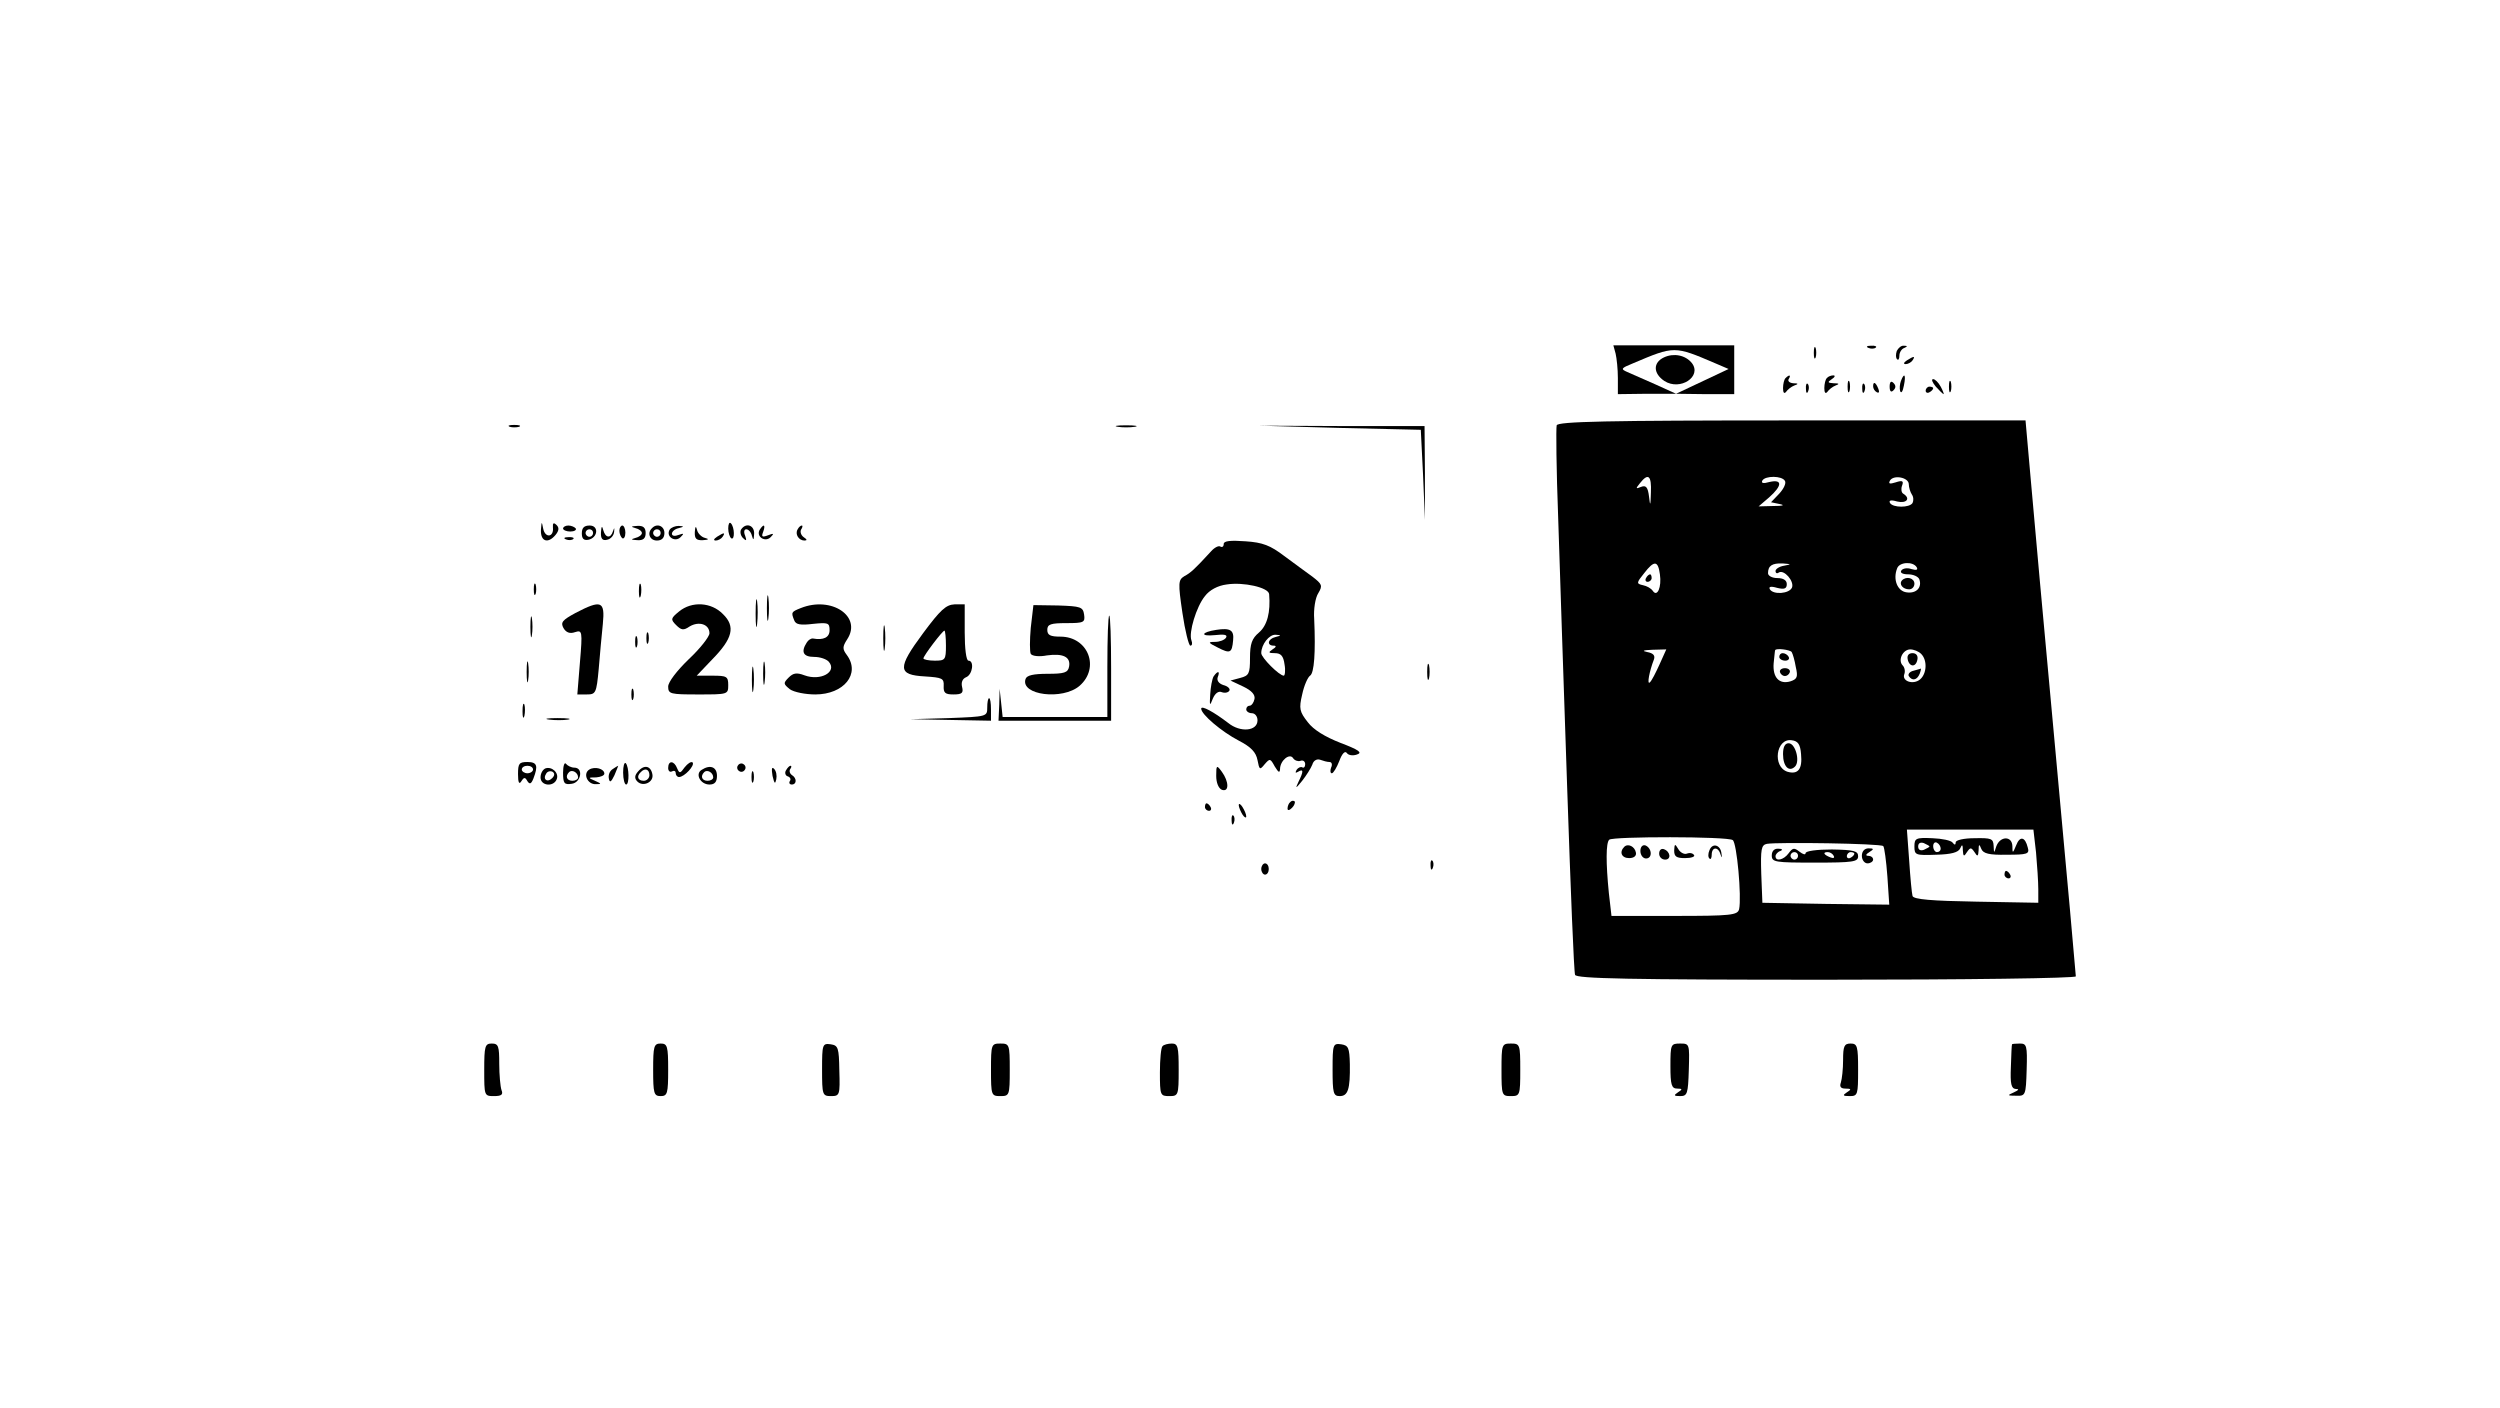 <?xml version="1.0" standalone="no"?>
  <svg version="1.0" xmlns="http://www.w3.org/2000/svg"
  width="666pt" height="375pt" viewBox="0 0 666 375"
  preserveAspectRatio="xMidYMid meet">
    <g transform="translate(0,375) scale(0.1,-0.1)"
    fill="#000000" stroke="none">
    <path d="M4304 2808 c3 -13 6 -42 6 -65 l0 -43 78 1 77 0 -55 25 c-30 13 -64
    28 -75 33 -18 8 -17 10 15 23 111 47 110 47 220 0 l35 -15 -70 -33 -70 -33 78
    -1 77 0 0 65 0 65 -161 0 -161 0 6 -22z"/>
    <path d="M4832 2810 c0 -14 2 -19 5 -12 2 6 2 18 0 25 -3 6 -5 1 -5 -13z"/>
    <path d="M4978 2823 c7 -3 16 -2 19 1 4 3 -2 6 -13 5 -11 0 -14 -3 -6 -6z"/>
    <path d="M5053 2815 c-3 -9 -3 -19 1 -22 3 -4 6 1 6 10 0 8 6 18 13 20 9 4 9
    6 -1 6 -7 1 -15 -6 -19 -14z"/>
    <path d="M4433 2798 c-30 -14 -29 -43 1 -63 42 -27 101 12 73 48 -17 21 -48
    27 -74 15z"/>
    <path d="M5080 2790 c-9 -6 -10 -10 -3 -10 6 0 15 5 18 10 8 12 4 12 -15 0z"/>
    <path d="M4757 2743 c-4 -3 -7 -16 -7 -27 0 -12 3 -16 8 -10 4 6 14 14 22 17
    12 4 11 6 -3 6 -10 1 -15 6 -12 11 7 11 2 13 -8 3z"/>
    <path d="M4867 2743 c-4 -3 -7 -16 -7 -27 0 -12 3 -16 8 -10 4 6 14 14 22 17
    11 4 10 6 -5 6 -17 1 -17 3 -5 11 8 5 10 10 4 10 -6 0 -14 -3 -17 -7z"/>
    <path d="M5064 2735 c-3 -8 -4 -20 -2 -27 3 -7 7 -1 10 15 6 29 1 36 -8 12z"/>
    <path d="M4922 2720 c0 -14 2 -19 5 -12 2 6 2 18 0 25 -3 6 -5 1 -5 -13z"/>
    <path d="M5034 2720 c0 -13 4 -16 10 -10 7 7 7 13 0 20 -6 6 -10 3 -10 -10z"/>
    <path d="M5157 2720 c10 -11 19 -20 21 -20 1 0 -2 9 -8 20 -6 11 -15 20 -20
    20 -6 0 -2 -9 7 -20z"/>
    <path d="M5192 2720 c0 -14 2 -19 5 -12 2 6 2 18 0 25 -3 6 -5 1 -5 -13z"/>
    <path d="M4811 2714 c0 -11 3 -14 6 -6 3 7 2 16 -1 19 -3 4 -6 -2 -5 -13z"/>
    <path d="M4961 2714 c0 -11 3 -14 6 -6 3 7 2 16 -1 19 -3 4 -6 -2 -5 -13z"/>
    <path d="M4990 2721 c0 -6 4 -13 10 -16 6 -3 7 1 4 9 -7 18 -14 21 -14 7z"/>
    <path d="M5130 2709 c0 -5 5 -7 10 -4 6 3 10 8 10 11 0 2 -4 4 -10 4 -5 0 -10
    -5 -10 -11z"/>
    <path d="M4147 2617 c-2 -7 -1 -118 4 -247 4 -129 15 -453 24 -720 9 -267 18
    -491 21 -497 3 -10 145 -13 669 -13 375 0 665 4 665 9 0 5 -24 273 -54 597
    -30 324 -60 655 -67 737 l-13 147 -622 0 c-497 0 -623 -3 -627 -13z m251 -179
    c-1 -36 -2 -38 -5 -11 -3 25 -8 31 -21 26 -15 -6 -15 -5 -3 10 22 28 31 20 29
    -25z m357 31 c4 -6 -3 -21 -15 -34 l-22 -23 24 -5 c14 -3 7 -5 -17 -5 l-40 -1
    28 24 c35 31 36 49 1 41 -17 -5 -23 -3 -19 4 8 13 52 13 60 -1z m330 -9 c0 -8
    4 -21 8 -27 5 -7 5 -17 2 -23 -8 -13 -52 -13 -60 0 -4 7 2 9 19 4 25 -6 37 8
    16 21 -5 3 -6 13 -3 21 5 13 1 15 -17 9 -16 -5 -20 -4 -15 5 10 16 50 8 50
    -10z m-663 -240 c5 -34 -7 -62 -19 -44 -5 7 -16 13 -26 15 -18 4 -18 6 3 32
    27 35 37 34 42 -3z m331 23 c-13 -2 -23 -9 -23 -14 0 -6 4 -8 9 -4 14 8 41
    -23 35 -40 -7 -17 -50 -20 -59 -5 -4 7 2 9 19 4 20 -5 26 -2 26 10 0 10 -9 16
    -25 16 -14 0 -25 6 -25 13 0 20 11 27 39 26 24 -2 24 -2 4 -6z m353 -4 c4 -7
    0 -9 -14 -5 -11 4 -23 2 -27 -4 -4 -6 4 -10 18 -10 14 0 27 -6 30 -13 8 -22
    -8 -39 -34 -35 -24 3 -37 34 -25 64 6 17 42 19 52 3z m-685 -259 c-10 -22 -21
    -44 -26 -48 -8 -7 -1 30 11 61 4 11 -2 17 -18 20 -15 3 -11 5 14 6 l37 1 -18
    -40z m352 33 c3 -5 8 -22 11 -40 6 -26 4 -32 -14 -38 -30 -9 -48 10 -45 48 2
    17 3 33 4 35 3 6 40 1 44 -5z m345 -5 c17 -17 15 -53 -3 -68 -18 -15 -49 -5
    -42 14 3 7 1 18 -4 23 -14 14 0 43 20 43 9 0 22 -5 29 -12z m-320 -267 c4 -40
    -8 -55 -36 -47 -41 13 -31 90 11 84 17 -2 23 -11 25 -37z m626 -262 c3 -34 6
    -78 6 -98 l0 -36 -165 3 c-119 2 -167 6 -170 15 -2 7 -6 49 -9 95 l-6 82 168
    0 169 0 7 -61z m-808 33 c11 -7 24 -152 17 -184 -4 -16 -21 -18 -172 -18
    l-168 0 -7 61 c-8 80 -8 134 1 142 9 9 315 9 329 -1z m401 -16 c3 -3 8 -40 11
    -81 l5 -75 -169 2 -169 3 -3 77 c-2 66 0 77 15 80 29 5 304 1 310 -6z"/>
    <path d="M4385 2210 c-3 -5 -1 -10 4 -10 6 0 11 5 11 10 0 6 -2 10 -4 10 -3 0
    -8 -4 -11 -10z"/>
    <path d="M5067 2204 c-9 -10 2 -24 19 -24 8 0 14 7 14 15 0 15 -21 21 -33 9z"/>
    <path d="M4740 2000 c0 -5 7 -10 16 -10 8 0 12 5 9 10 -3 6 -10 10 -16 10 -5
    0 -9 -4 -9 -10z"/>
    <path d="M4742 1959 c2 -6 8 -10 13 -10 5 0 11 4 13 10 2 6 -4 11 -13 11 -9 0
    -15 -5 -13 -11z"/>
    <path d="M5082 1994 c4 -21 22 -23 26 -1 2 10 -3 17 -13 17 -10 0 -15 -6 -13
    -16z"/>
    <path d="M5097 1963 c-9 -2 -15 -9 -12 -14 9 -14 22 -11 29 6 3 8 4 14 3 14
    -1 -1 -10 -3 -20 -6z"/>
    <path d="M4750 1741 c0 -33 16 -49 32 -33 14 14 1 62 -17 62 -10 0 -15 -10
    -15 -29z"/>
    <path d="M5100 1495 c0 -23 3 -24 58 -22 40 1 59 6 64 17 5 12 7 10 7 -5 1
    -17 3 -18 11 -5 9 13 11 13 20 0 8 -13 10 -12 11 5 0 17 2 17 7 4 5 -13 21
    -17 68 -16 55 0 61 2 56 19 -7 29 -21 32 -31 6 -9 -22 -10 -22 -10 -2 -1 28
    -33 27 -43 -1 -6 -19 -6 -19 -7 2 -1 19 -6 21 -51 20 -28 0 -50 -5 -50 -11 0
    -7 -3 -8 -8 -1 -4 6 -28 11 -54 12 -44 2 -48 0 -48 -22z m40 0 c0 -2 -7 -5
    -15 -9 -9 -3 -15 0 -15 9 0 9 6 12 15 9 8 -4 15 -7 15 -9z m30 -6 c0 -5 -4 -9
    -10 -9 -5 0 -10 7 -10 16 0 8 5 12 10 9 6 -3 10 -10 10 -16z"/>
    <path d="M5340 1420 c0 -5 5 -10 11 -10 5 0 7 5 4 10 -3 6 -8 10 -11 10 -2 0
    -4 -4 -4 -10z"/>
    <path d="M4327 1494 c-14 -14 -7 -30 13 -30 13 0 20 6 18 15 -3 16 -21 25 -31
    15z"/>
    <path d="M4370 1483 c0 -11 7 -20 15 -20 18 0 16 28 -2 35 -8 2 -13 -5 -13
    -15z"/>
    <path d="M4460 1484 c0 -16 6 -20 29 -20 17 0 27 4 24 8 -3 5 -11 7 -19 4 -7
    -3 -18 3 -23 12 -9 15 -10 15 -11 -4z"/>
    <path d="M4554 1485 c-4 -9 -4 -19 0 -22 3 -4 6 1 6 10 0 21 17 22 23 2 4 -12
    5 -11 3 1 -2 23 -24 30 -32 9z"/>
    <path d="M4420 1476 c0 -9 7 -16 16 -16 17 0 14 22 -4 28 -7 2 -12 -3 -12 -12z"/>
    <path d="M4720 1471 c0 -18 9 -19 115 -19 102 0 115 2 115 17 0 14 -11 17 -70
    18 -40 0 -70 -4 -70 -10 0 -5 -7 -3 -16 4 -14 11 -18 11 -29 -4 -13 -18 -35
    -23 -35 -8 0 5 6 12 13 14 7 3 5 6 -5 6 -11 1 -18 -6 -18 -18z m70 -1 c0 -5
    -4 -10 -10 -10 -5 0 -10 5 -10 10 0 6 5 10 10 10 6 0 10 -4 10 -10z m95 0 c3
    -6 -1 -7 -9 -4 -18 7 -21 14 -7 14 6 0 13 -4 16 -10z m55 6 c0 -3 -4 -8 -10
    -11 -5 -3 -10 -1 -10 4 0 6 5 11 10 11 6 0 10 -2 10 -4z"/>
    <path d="M4960 1470 c0 -11 7 -20 15 -20 8 0 15 5 15 10 0 6 -6 10 -12 10 -9
    0 -8 4 2 10 13 8 12 10 -2 10 -11 0 -18 -8 -18 -20z"/>
    <path d="M1358 2613 c6 -2 18 -2 25 0 6 3 1 5 -13 5 -14 0 -19 -2 -12 -5z"/>
    <path d="M2978 2613 c12 -2 32 -2 45 0 12 2 2 4 -23 4 -25 0 -35 -2 -22 -4z"/>
    <path d="M3570 2610 l215 -5 6 -120 5 -120 0 125 -1 125 -220 0 -220 1 215 -6z"/>
    <path d="M1441 2338 c-1 -31 19 -37 39 -13 9 11 10 19 3 26 -8 8 -11 6 -10 -6
    3 -27 -21 -29 -26 -3 -4 20 -4 20 -6 -4z"/>
    <path d="M1940 2342 c0 -11 4 -23 8 -26 10 -6 9 30 -1 40 -4 4 -7 -2 -7 -14z"/>
    <path d="M1500 2342 c0 -4 9 -8 19 -8 11 0 17 4 15 8 -3 4 -12 8 -20 8 -8 0
    -14 -4 -14 -8z"/>
    <path d="M1550 2329 c0 -14 5 -19 17 -17 26 5 29 38 4 38 -15 0 -21 -6 -21
    -21z m30 1 c0 -5 -4 -10 -10 -10 -5 0 -10 5 -10 10 0 6 5 10 10 10 6 0 10 -4
    10 -10z"/>
    <path d="M1601 2332 c-1 -17 4 -23 16 -20 10 2 18 11 19 21 1 12 1 13 -3 2 -6
    -20 -20 -19 -26 3 -3 12 -5 11 -6 -6z"/>
    <path d="M1650 2336 c0 -8 4 -17 8 -20 4 -2 8 4 8 15 0 10 -4 19 -8 19 -4 0
    -8 -6 -8 -14z"/>
    <path d="M1693 2343 c9 -2 17 -8 17 -13 0 -5 -8 -11 -17 -13 -14 -4 -12 -5 5
    -6 16 -1 22 5 22 19 0 14 -6 20 -22 19 -17 -1 -19 -2 -5 -6z"/>
    <path d="M1737 2343 c-14 -13 -6 -33 13 -33 13 0 20 7 20 20 0 19 -20 27 -33
    13z m23 -13 c0 -5 -4 -10 -10 -10 -5 0 -10 5 -10 10 0 6 5 10 10 10 6 0 10 -4
    10 -10z"/>
    <path d="M1784 2339 c-11 -18 14 -35 29 -20 10 10 9 11 -5 6 -10 -4 -18 -3
    -18 3 0 6 8 13 18 15 15 4 15 5 0 6 -9 0 -20 -4 -24 -10z"/>
    <path d="M1851 2333 c-1 -18 4 -23 22 -22 15 1 17 3 5 6 -9 2 -19 12 -21 21
    -3 12 -5 10 -6 -5z"/>
    <path d="M1974 2339 c-3 -6 -1 -16 5 -22 9 -9 11 -8 6 6 -4 9 -3 17 3 17 6 0
    13 -8 15 -17 4 -14 5 -12 6 5 1 23 -22 31 -35 11z"/>
    <path d="M2024 2339 c-11 -18 14 -35 29 -20 10 10 8 11 -7 5 -16 -6 -18 -4
    -13 9 7 19 2 23 -9 6z"/>
    <path d="M2125 2340 c-8 -13 3 -30 18 -30 8 0 7 3 -2 9 -7 5 -10 14 -7 20 4 6
    5 11 2 11 -3 0 -8 -4 -11 -10z"/>
    <path d="M1910 2320 c-9 -6 -10 -10 -3 -10 6 0 15 5 18 10 8 12 4 12 -15 0z"/>
    <path d="M1508 2313 c7 -3 16 -2 19 1 4 3 -2 6 -13 5 -11 0 -14 -3 -6 -6z"/>
    <path d="M3260 2301 c0 -7 -4 -10 -9 -7 -4 3 -15 -2 -24 -12 -45 -49 -55 -58
    -72 -67 -16 -10 -17 -17 -5 -98 7 -48 17 -87 21 -87 5 0 6 6 3 14 -8 20 13 90
    36 118 12 16 34 28 58 31 44 7 112 -8 113 -26 4 -48 -5 -83 -27 -102 -19 -16
    -24 -30 -24 -68 0 -42 -3 -47 -26 -53 l-26 -7 34 -16 c23 -11 32 -22 30 -33
    -2 -10 -8 -18 -13 -18 -5 0 -9 -4 -9 -10 0 -5 7 -10 15 -10 8 0 15 -8 15 -19
    0 -29 -46 -33 -78 -7 -38 29 -72 48 -72 38 0 -15 54 -61 100 -85 33 -17 46
    -31 50 -52 5 -26 6 -27 19 -11 14 16 15 16 27 -6 10 -16 13 -18 14 -7 0 23 26
    44 35 29 4 -6 13 -9 19 -7 7 3 13 -1 13 -9 0 -7 -4 -11 -8 -8 -4 2 -11 -1 -15
    -7 -4 -8 -3 -9 4 -5 15 9 15 1 1 -27 -9 -19 -7 -18 10 3 11 14 23 33 27 43 3
    11 12 16 21 13 8 -3 19 -6 25 -6 6 0 8 -7 4 -15 -3 -8 -2 -15 2 -15 4 0 13 15
    20 33 7 19 15 28 20 21 4 -6 16 -8 27 -4 15 5 6 12 -44 31 -41 16 -72 35 -87
    55 -22 28 -24 36 -15 74 5 24 15 46 21 50 11 7 15 61 11 151 -2 26 3 57 11 69
    12 20 10 24 -16 44 -16 11 -50 37 -75 55 -37 28 -57 36 -103 39 -40 3 -58 1
    -58 -7z m138 -248 c-21 -5 -24 -23 -5 -23 8 0 7 -4 -3 -10 -12 -8 -11 -10 6
    -10 16 0 23 -7 26 -30 3 -16 1 -30 -2 -30 -12 0 -60 48 -60 60 0 23 21 50 38
    49 16 -1 16 -2 0 -6z"/>
    <path d="M1422 2180 c0 -14 2 -19 5 -12 2 6 2 18 0 25 -3 6 -5 1 -5 -13z"/>
    <path d="M1702 2175 c0 -16 2 -22 5 -12 2 9 2 23 0 30 -3 6 -5 -1 -5 -18z"/>
    <path d="M2043 2130 c0 -30 2 -43 4 -27 2 15 2 39 0 55 -2 15 -4 2 -4 -28z"/>
    <path d="M2013 2115 c0 -33 2 -45 4 -27 2 18 2 45 0 60 -2 15 -4 0 -4 -33z"/>
    <path d="M1533 2117 c-35 -19 -40 -25 -32 -40 7 -12 17 -16 31 -11 19 6 20 3
    13 -80 l-7 -86 25 0 c24 0 26 3 32 68 3 37 8 91 11 120 6 61 -4 65 -73 29z"/>
    <path d="M1809 2121 c-22 -18 -23 -21 -8 -36 14 -14 20 -15 36 -4 25 15 53 6
    53 -18 0 -9 -25 -41 -55 -69 -32 -31 -55 -61 -55 -73 0 -20 6 -21 80 -21 79 0
    80 0 80 25 0 23 -4 25 -42 25 l-42 0 41 43 c55 56 63 88 29 121 -31 32 -83 35
    -117 7z"/>
    <path d="M2133 2130 c-25 -10 -26 -11 -17 -33 4 -11 17 -13 50 -9 40 4 44 3
    44 -17 0 -19 -16 -27 -44 -22 -5 1 -13 -4 -17 -11 -16 -25 -9 -38 20 -38 16 0
    33 -6 39 -13 23 -27 -22 -52 -65 -36 -21 8 -30 6 -42 -6 -15 -15 -14 -17 3
    -31 11 -8 42 -14 68 -14 76 0 121 55 84 105 -12 16 -12 22 1 42 40 61 -42 116
    -124 83z"/>
    <path d="M2459 2063 c-69 -93 -68 -111 5 -115 46 -3 51 -5 50 -25 -1 -19 4
    -23 26 -23 23 0 27 4 23 20 -3 12 1 22 11 26 17 7 22 44 6 44 -6 0 -10 32 -10
    75 l0 75 -27 0 c-23 -1 -38 -15 -84 -77z m61 -33 c0 -38 -2 -40 -30 -40 -16 0
    -30 3 -30 6 0 7 51 74 56 74 2 0 4 -18 4 -40z"/>
    <path d="M2746 2078 c-3 -33 -3 -65 0 -70 4 -6 23 -8 43 -4 43 6 64 -4 59 -30
    -3 -16 -13 -19 -57 -19 -38 0 -56 -4 -59 -14 -14 -43 99 -57 144 -18 55 48 23
    131 -51 131 -27 0 -35 4 -35 18 0 15 9 18 51 18 47 0 50 2 47 23 -3 20 -9 22
    -69 24 l-66 1 -7 -60z"/>
    <path d="M1413 2080 c0 -25 2 -35 4 -22 2 12 2 32 0 45 -2 12 -4 2 -4 -23z"/>
    <path d="M2950 1975 l0 -135 -139 0 -140 0 -4 38 -4 37 -1 -42 -2 -43 150 0
    150 0 0 140 c0 77 -2 140 -5 140 -3 0 -5 -61 -5 -135z"/>
    <path d="M2353 2050 c0 -30 2 -43 4 -27 2 15 2 39 0 55 -2 15 -4 2 -4 -28z"/>
    <path d="M3240 2072 c-40 -6 -44 -18 -4 -14 26 3 35 1 30 -7 -4 -6 -17 -11
    -29 -11 -20 0 -19 -2 7 -15 33 -17 38 -15 41 19 3 27 -7 34 -45 28z"/>
    <path d="M1722 2050 c0 -14 2 -19 5 -12 2 6 2 18 0 25 -3 6 -5 1 -5 -13z"/>
    <path d="M1692 2040 c0 -14 2 -19 5 -12 2 6 2 18 0 25 -3 6 -5 1 -5 -13z"/>
    <path d="M1403 1960 c0 -25 2 -35 4 -22 2 12 2 32 0 45 -2 12 -4 2 -4 -23z"/>
    <path d="M2033 1955 c0 -27 2 -38 4 -22 2 15 2 37 0 50 -2 12 -4 0 -4 -28z"/>
    <path d="M2003 1940 c0 -30 2 -43 4 -27 2 15 2 39 0 55 -2 15 -4 2 -4 -28z"/>
    <path d="M3802 1960 c0 -19 2 -27 5 -17 2 9 2 25 0 35 -3 9 -5 1 -5 -18z"/>
    <path d="M3233 1948 c-4 -7 -8 -29 -9 -48 -2 -31 -1 -32 7 -11 6 14 15 21 24
    17 8 -3 17 -1 20 4 3 5 -4 12 -16 15 -12 4 -18 12 -15 21 7 17 0 18 -11 2z"/>
    <path d="M1682 1900 c0 -14 2 -19 5 -12 2 6 2 18 0 25 -3 6 -5 1 -5 -13z"/>
    <path d="M2630 1865 c0 -24 -1 -24 -102 -28 l-103 -3 108 -2 107 -2 0 30 c0
    17 -2 30 -5 30 -3 0 -5 -11 -5 -25z"/>
    <path d="M1392 1855 c0 -16 2 -22 5 -12 2 9 2 23 0 30 -3 6 -5 -1 -5 -18z"/>
    <path d="M1463 1833 c15 -2 37 -2 50 0 12 2 0 4 -28 4 -27 0 -38 -2 -22 -4z"/>
    <path d="M1380 1688 c0 -23 3 -29 9 -19 7 11 10 11 16 0 6 -9 10 -8 16 7 13
    34 10 44 -16 44 -22 0 -25 -4 -25 -32z m40 12 c0 -5 -7 -10 -15 -10 -8 0 -15
    5 -15 10 0 6 7 10 15 10 8 0 15 -4 15 -10z"/>
    <path d="M1500 1692 c0 -29 3 -33 23 -30 25 3 32 43 7 43 -8 0 -18 5 -22 10
    -4 6 -8 -5 -8 -23z m40 -13 c0 -5 -7 -9 -15 -9 -15 0 -20 12 -9 23 8 8 24 -1
    24 -14z"/>
    <path d="M1660 1692 c0 -18 4 -32 8 -32 9 0 8 47 -1 57 -4 3 -7 -8 -7 -25z"/>
    <path d="M1780 1704 c0 -8 5 -12 10 -9 6 3 10 1 10 -4 0 -6 4 -11 9 -11 14 0
    43 31 36 39 -4 3 -13 -3 -21 -13 -12 -17 -14 -17 -20 -3 -8 21 -24 22 -24 1z"/>
    <path d="M1966 1711 c-4 -5 -2 -12 3 -15 5 -4 12 -2 15 3 4 5 2 12 -3 15 -5 4
    -12 2 -15 -3z"/>
    <path d="M1453 1703 c-7 -3 -13 -13 -13 -24 0 -23 35 -26 43 -5 7 17 -13 35
    -30 29z m18 -26 c-13 -13 -26 -3 -16 12 3 6 11 8 17 5 6 -4 6 -10 -1 -17z"/>
    <path d="M1570 1700 c-18 -11 -5 -40 17 -39 16 0 16 1 -2 9 -19 8 -19 9 3 9
    12 1 22 5 22 10 0 13 -25 20 -40 11z"/>
    <path d="M1632 1701 c-8 -5 -12 -16 -10 -25 2 -12 6 -10 15 9 6 14 10 25 10
    25 -1 0 -8 -4 -15 -9z"/>
    <path d="M1700 1695 c-10 -11 -10 -19 -2 -27 15 -15 44 -2 40 19 -4 23 -22 27
    -38 8z m30 -10 c0 -8 -7 -15 -15 -15 -16 0 -20 12 -8 23 11 12 23 8 23 -8z"/>
    <path d="M1869 1699 c-18 -11 -3 -39 21 -39 14 0 20 7 20 23 0 24 -18 31 -41
    16z m31 -20 c0 -5 -7 -9 -15 -9 -15 0 -20 12 -9 23 8 8 24 -1 24 -14z"/>
    <path d="M2058 1683 c5 -21 7 -23 10 -9 2 10 0 22 -6 28 -6 6 -7 0 -4 -19z"/>
    <path d="M2094 1698 c-4 -6 -2 -14 4 -16 7 -2 10 -8 6 -13 -3 -5 0 -9 5 -9 14
    0 14 17 1 25 -6 4 -8 11 -5 16 4 5 4 9 1 9 -3 0 -8 -5 -12 -12z"/>
    <path d="M3240 1683 c0 -18 6 -33 15 -37 20 -7 19 22 0 48 -14 19 -15 18 -15
    -11z"/>
    <path d="M2002 1680 c0 -14 2 -19 5 -12 2 6 2 18 0 25 -3 6 -5 1 -5 -13z"/>
    <path d="M3437 1613 c-4 -3 -7 -11 -7 -17 0 -6 5 -5 12 2 6 6 9 14 7 17 -3 3
    -9 2 -12 -2z"/>
    <path d="M3210 1600 c0 -5 5 -10 11 -10 5 0 7 5 4 10 -3 6 -8 10 -11 10 -2 0
    -4 -4 -4 -10z"/>
    <path d="M3300 1605 c0 -5 5 -17 10 -25 5 -8 10 -10 10 -5 0 6 -5 17 -10 25
    -5 8 -10 11 -10 5z"/>
    <path d="M3281 1564 c0 -11 3 -14 6 -6 3 7 2 16 -1 19 -3 4 -6 -2 -5 -13z"/>
    <path d="M3811 1444 c0 -11 3 -14 6 -6 3 7 2 16 -1 19 -3 4 -6 -2 -5 -13z"/>
    <path d="M3360 1435 c0 -8 5 -15 10 -15 6 0 10 7 10 15 0 8 -4 15 -10 15 -5 0
    -10 -7 -10 -15z"/>
    <path d="M1290 900 c0 -69 0 -70 26 -70 20 0 25 4 20 16 -3 9 -6 40 -6 70 0
    47 -2 54 -20 54 -18 0 -20 -7 -20 -70z"/>
    <path d="M1740 900 c0 -63 2 -70 20 -70 18 0 20 7 20 70 0 63 -2 70 -20 70
    -18 0 -20 -7 -20 -70z"/>
    <path d="M2190 901 c0 -68 1 -71 24 -71 23 0 24 3 22 68 -1 61 -3 67 -23 70
    -22 3 -23 0 -23 -67z"/>
    <path d="M2640 900 c0 -68 1 -70 25 -70 24 0 25 2 25 70 0 68 -1 70 -25 70
    -24 0 -25 -2 -25 -70z"/>
    <path d="M3097 963 c-4 -3 -7 -35 -7 -70 0 -61 1 -63 25 -63 24 0 25 2 25 70
    0 61 -2 70 -18 70 -10 0 -22 -3 -25 -7z"/>
    <path d="M3550 901 c0 -63 2 -71 19 -71 22 0 28 18 27 85 -1 44 -4 50 -23 53
    -22 3 -23 0 -23 -67z"/>
    <path d="M4000 900 c0 -68 1 -70 25 -70 24 0 25 2 25 70 0 68 -1 70 -25 70
    -24 0 -25 -2 -25 -70z"/>
    <path d="M4450 910 c0 -50 3 -60 18 -60 14 0 15 -2 2 -10 -12 -8 -11 -10 6
    -10 19 0 21 6 23 70 2 69 2 70 -23 70 -25 0 -26 -2 -26 -60z"/>
    <path d="M4910 926 c0 -24 -3 -51 -6 -60 -4 -11 0 -16 12 -16 16 0 17 -2 4
    -10 -12 -8 -11 -10 8 -10 21 0 22 4 22 70 0 63 -2 70 -20 70 -17 0 -20 -7 -20
    -44z"/>
    <path d="M5360 968 c-1 -2 -2 -29 -3 -60 -2 -46 1 -58 13 -59 10 0 8 -3 -5 -9
    -18 -8 -18 -9 6 -9 25 -1 26 1 28 69 2 65 0 70 -18 70 -12 0 -21 -1 -21 -2z"/>
    </g>
  </svg>
